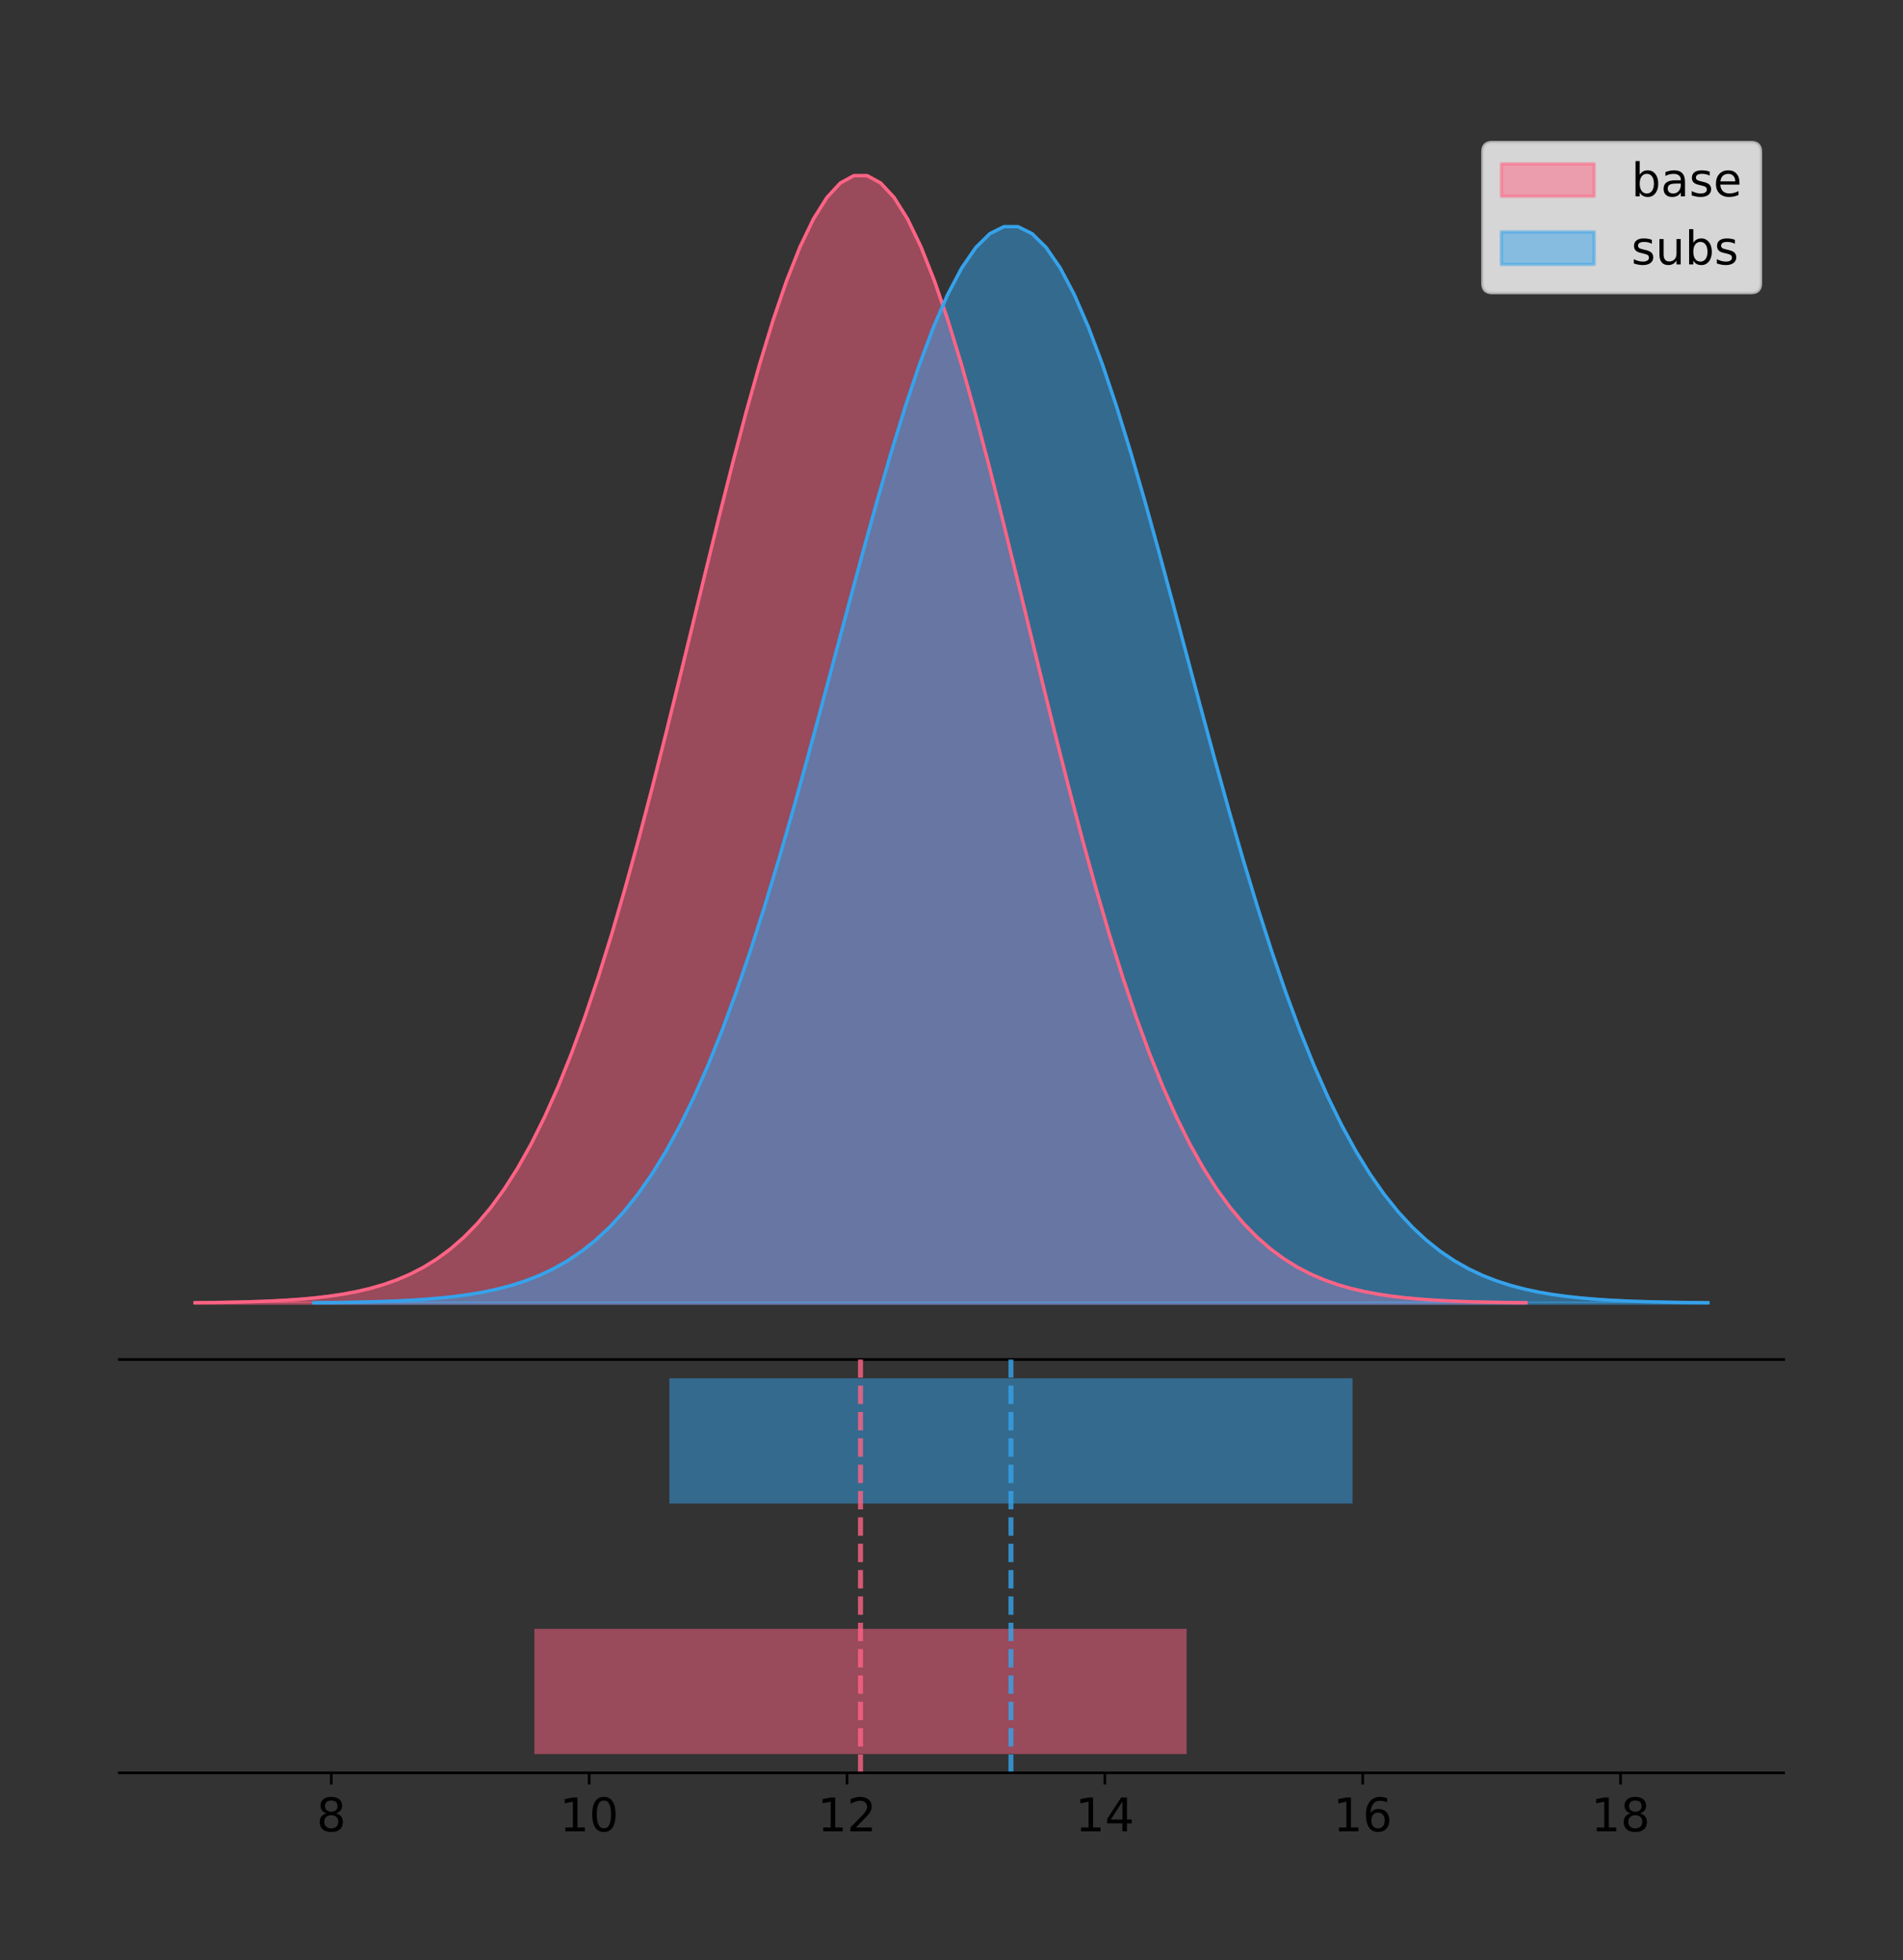 <?xml version="1.0" encoding="utf-8" standalone="no"?>
<!DOCTYPE svg PUBLIC "-//W3C//DTD SVG 1.1//EN"
  "http://www.w3.org/Graphics/SVG/1.1/DTD/svg11.dtd">
<!-- Created with matplotlib (https://matplotlib.org/) -->
<svg height="591.509pt" version="1.1" viewBox="0 0 574.2 591.509" width="574.2pt" xmlns="http://www.w3.org/2000/svg" xmlns:xlink="http://www.w3.org/1999/xlink">
 <rect x="0" y="0" width="574.2" height="591.509" fill="#333333" stroke="none"/>
 <defs>
  <style type="text/css">
*{stroke-linecap:butt;stroke-linejoin:round;}
  </style>
 </defs>
 <g id="figure_1">
  <g id="patch_1">
   <path d="M 0 591.509 
L 574.2 591.509 
L 574.2 0 
L 0 0 
z
" style="fill:none;"/>
  </g>
  <g id="axes_1">
   <g id="patch_2">
    <path d="M 36 410.22 
L 538.2 410.22 
L 538.2 36 
L 36 36 
z
" style="fill:none;"/>
   </g>
   <g id="PolyCollection_1">
    <defs>
     <path d="M 58.827 -198.299 
L 58.827 -198.414 
L 62.884 -198.457 
L 66.941 -198.515 
L 70.998 -198.592 
L 75.055 -198.694 
L 79.112 -198.829 
L 83.169 -199.006 
L 87.225 -199.235 
L 91.282 -199.53 
L 95.339 -199.907 
L 99.396 -200.387 
L 103.453 -200.993 
L 107.51 -201.751 
L 111.567 -202.695 
L 115.624 -203.86 
L 119.68 -205.288 
L 123.737 -207.025 
L 127.794 -209.123 
L 131.851 -211.638 
L 135.908 -214.631 
L 139.965 -218.165 
L 144.022 -222.307 
L 148.079 -227.124 
L 152.135 -232.681 
L 156.192 -239.043 
L 160.249 -246.268 
L 164.306 -254.407 
L 168.363 -263.499 
L 172.42 -273.572 
L 176.477 -284.635 
L 180.534 -296.68 
L 184.59 -309.675 
L 188.647 -323.567 
L 192.704 -338.274 
L 196.761 -353.69 
L 200.818 -369.68 
L 204.875 -386.086 
L 208.932 -402.724 
L 212.989 -419.387 
L 217.045 -435.851 
L 221.102 -451.881 
L 225.159 -467.231 
L 229.216 -481.653 
L 233.273 -494.905 
L 237.33 -506.757 
L 241.387 -516.994 
L 245.444 -525.428 
L 249.5 -531.9 
L 253.557 -536.285 
L 257.614 -538.499 
L 261.671 -538.499 
L 265.728 -536.285 
L 269.785 -531.9 
L 273.842 -525.428 
L 277.899 -516.994 
L 281.955 -506.757 
L 286.012 -494.905 
L 290.069 -481.653 
L 294.126 -467.231 
L 298.183 -451.881 
L 302.24 -435.851 
L 306.297 -419.387 
L 310.354 -402.724 
L 314.41 -386.086 
L 318.467 -369.68 
L 322.524 -353.69 
L 326.581 -338.274 
L 330.638 -323.567 
L 334.695 -309.675 
L 338.752 -296.68 
L 342.809 -284.635 
L 346.865 -273.572 
L 350.922 -263.499 
L 354.979 -254.407 
L 359.036 -246.268 
L 363.093 -239.043 
L 367.15 -232.681 
L 371.207 -227.124 
L 375.264 -222.307 
L 379.32 -218.165 
L 383.377 -214.631 
L 387.434 -211.638 
L 391.491 -209.123 
L 395.548 -207.025 
L 399.605 -205.288 
L 403.662 -203.86 
L 407.719 -202.695 
L 411.775 -201.751 
L 415.832 -200.993 
L 419.889 -200.387 
L 423.946 -199.907 
L 428.003 -199.53 
L 432.06 -199.235 
L 436.117 -199.006 
L 440.174 -198.829 
L 444.231 -198.694 
L 448.287 -198.592 
L 452.344 -198.515 
L 456.401 -198.457 
L 460.458 -198.414 
L 460.458 -198.299 
L 460.458 -198.299 
L 456.401 -198.299 
L 452.344 -198.299 
L 448.287 -198.299 
L 444.231 -198.299 
L 440.174 -198.299 
L 436.117 -198.299 
L 432.06 -198.299 
L 428.003 -198.299 
L 423.946 -198.299 
L 419.889 -198.299 
L 415.832 -198.299 
L 411.775 -198.299 
L 407.719 -198.299 
L 403.662 -198.299 
L 399.605 -198.299 
L 395.548 -198.299 
L 391.491 -198.299 
L 387.434 -198.299 
L 383.377 -198.299 
L 379.32 -198.299 
L 375.264 -198.299 
L 371.207 -198.299 
L 367.15 -198.299 
L 363.093 -198.299 
L 359.036 -198.299 
L 354.979 -198.299 
L 350.922 -198.299 
L 346.865 -198.299 
L 342.809 -198.299 
L 338.752 -198.299 
L 334.695 -198.299 
L 330.638 -198.299 
L 326.581 -198.299 
L 322.524 -198.299 
L 318.467 -198.299 
L 314.41 -198.299 
L 310.354 -198.299 
L 306.297 -198.299 
L 302.24 -198.299 
L 298.183 -198.299 
L 294.126 -198.299 
L 290.069 -198.299 
L 286.012 -198.299 
L 281.955 -198.299 
L 277.899 -198.299 
L 273.842 -198.299 
L 269.785 -198.299 
L 265.728 -198.299 
L 261.671 -198.299 
L 257.614 -198.299 
L 253.557 -198.299 
L 249.5 -198.299 
L 245.444 -198.299 
L 241.387 -198.299 
L 237.33 -198.299 
L 233.273 -198.299 
L 229.216 -198.299 
L 225.159 -198.299 
L 221.102 -198.299 
L 217.045 -198.299 
L 212.989 -198.299 
L 208.932 -198.299 
L 204.875 -198.299 
L 200.818 -198.299 
L 196.761 -198.299 
L 192.704 -198.299 
L 188.647 -198.299 
L 184.59 -198.299 
L 180.534 -198.299 
L 176.477 -198.299 
L 172.42 -198.299 
L 168.363 -198.299 
L 164.306 -198.299 
L 160.249 -198.299 
L 156.192 -198.299 
L 152.135 -198.299 
L 148.079 -198.299 
L 144.022 -198.299 
L 139.965 -198.299 
L 135.908 -198.299 
L 131.851 -198.299 
L 127.794 -198.299 
L 123.737 -198.299 
L 119.68 -198.299 
L 115.624 -198.299 
L 111.567 -198.299 
L 107.51 -198.299 
L 103.453 -198.299 
L 99.396 -198.299 
L 95.339 -198.299 
L 91.282 -198.299 
L 87.225 -198.299 
L 83.169 -198.299 
L 79.112 -198.299 
L 75.055 -198.299 
L 70.998 -198.299 
L 66.941 -198.299 
L 62.884 -198.299 
L 58.827 -198.299 
z
" id="me0f47d3574" style="stroke:#ff6384;stroke-opacity:0.5;"/>
    </defs>
    <g clip-path="url(#p84528dc815)">
     <use style="fill:#ff6384;fill-opacity:0.5;stroke:#ff6384;stroke-opacity:0.5;" x="0" xlink:href="#me0f47d3574" y="591.509"/>
    </g>
   </g>
   <g id="PolyCollection_2">
    <defs>
     <path d="M 94.708 -198.299 
L 94.708 -198.408 
L 98.957 -198.45 
L 103.207 -198.505 
L 107.456 -198.579 
L 111.705 -198.676 
L 115.954 -198.805 
L 120.203 -198.974 
L 124.452 -199.192 
L 128.701 -199.474 
L 132.951 -199.835 
L 137.2 -200.293 
L 141.449 -200.871 
L 145.698 -201.595 
L 149.947 -202.496 
L 154.196 -203.608 
L 158.445 -204.971 
L 162.694 -206.63 
L 166.944 -208.633 
L 171.193 -211.035 
L 175.442 -213.892 
L 179.691 -217.266 
L 183.94 -221.221 
L 188.189 -225.819 
L 192.438 -231.125 
L 196.688 -237.2 
L 200.937 -244.098 
L 205.186 -251.868 
L 209.435 -260.549 
L 213.684 -270.166 
L 217.933 -280.729 
L 222.182 -292.229 
L 226.432 -304.636 
L 230.681 -317.899 
L 234.93 -331.941 
L 239.179 -346.659 
L 243.428 -361.926 
L 247.677 -377.59 
L 251.926 -393.474 
L 256.175 -409.383 
L 260.425 -425.103 
L 264.674 -440.407 
L 268.923 -455.062 
L 273.172 -468.832 
L 277.421 -481.485 
L 281.67 -492.8 
L 285.919 -502.574 
L 290.169 -510.627 
L 294.418 -516.805 
L 298.667 -520.992 
L 302.916 -523.106 
L 307.165 -523.106 
L 311.414 -520.992 
L 315.663 -516.805 
L 319.912 -510.627 
L 324.162 -502.574 
L 328.411 -492.8 
L 332.66 -481.485 
L 336.909 -468.832 
L 341.158 -455.062 
L 345.407 -440.407 
L 349.656 -425.103 
L 353.906 -409.383 
L 358.155 -393.474 
L 362.404 -377.59 
L 366.653 -361.926 
L 370.902 -346.659 
L 375.151 -331.941 
L 379.4 -317.899 
L 383.65 -304.636 
L 387.899 -292.229 
L 392.148 -280.729 
L 396.397 -270.166 
L 400.646 -260.549 
L 404.895 -251.868 
L 409.144 -244.098 
L 413.393 -237.2 
L 417.643 -231.125 
L 421.892 -225.819 
L 426.141 -221.221 
L 430.39 -217.266 
L 434.639 -213.892 
L 438.888 -211.035 
L 443.137 -208.633 
L 447.387 -206.63 
L 451.636 -204.971 
L 455.885 -203.608 
L 460.134 -202.496 
L 464.383 -201.595 
L 468.632 -200.871 
L 472.881 -200.293 
L 477.131 -199.835 
L 481.38 -199.474 
L 485.629 -199.192 
L 489.878 -198.974 
L 494.127 -198.805 
L 498.376 -198.676 
L 502.625 -198.579 
L 506.874 -198.505 
L 511.124 -198.45 
L 515.373 -198.408 
L 515.373 -198.299 
L 515.373 -198.299 
L 511.124 -198.299 
L 506.874 -198.299 
L 502.625 -198.299 
L 498.376 -198.299 
L 494.127 -198.299 
L 489.878 -198.299 
L 485.629 -198.299 
L 481.38 -198.299 
L 477.131 -198.299 
L 472.881 -198.299 
L 468.632 -198.299 
L 464.383 -198.299 
L 460.134 -198.299 
L 455.885 -198.299 
L 451.636 -198.299 
L 447.387 -198.299 
L 443.137 -198.299 
L 438.888 -198.299 
L 434.639 -198.299 
L 430.39 -198.299 
L 426.141 -198.299 
L 421.892 -198.299 
L 417.643 -198.299 
L 413.393 -198.299 
L 409.144 -198.299 
L 404.895 -198.299 
L 400.646 -198.299 
L 396.397 -198.299 
L 392.148 -198.299 
L 387.899 -198.299 
L 383.65 -198.299 
L 379.4 -198.299 
L 375.151 -198.299 
L 370.902 -198.299 
L 366.653 -198.299 
L 362.404 -198.299 
L 358.155 -198.299 
L 353.906 -198.299 
L 349.656 -198.299 
L 345.407 -198.299 
L 341.158 -198.299 
L 336.909 -198.299 
L 332.66 -198.299 
L 328.411 -198.299 
L 324.162 -198.299 
L 319.912 -198.299 
L 315.663 -198.299 
L 311.414 -198.299 
L 307.165 -198.299 
L 302.916 -198.299 
L 298.667 -198.299 
L 294.418 -198.299 
L 290.169 -198.299 
L 285.919 -198.299 
L 281.67 -198.299 
L 277.421 -198.299 
L 273.172 -198.299 
L 268.923 -198.299 
L 264.674 -198.299 
L 260.425 -198.299 
L 256.175 -198.299 
L 251.926 -198.299 
L 247.677 -198.299 
L 243.428 -198.299 
L 239.179 -198.299 
L 234.93 -198.299 
L 230.681 -198.299 
L 226.432 -198.299 
L 222.182 -198.299 
L 217.933 -198.299 
L 213.684 -198.299 
L 209.435 -198.299 
L 205.186 -198.299 
L 200.937 -198.299 
L 196.688 -198.299 
L 192.438 -198.299 
L 188.189 -198.299 
L 183.94 -198.299 
L 179.691 -198.299 
L 175.442 -198.299 
L 171.193 -198.299 
L 166.944 -198.299 
L 162.694 -198.299 
L 158.445 -198.299 
L 154.196 -198.299 
L 149.947 -198.299 
L 145.698 -198.299 
L 141.449 -198.299 
L 137.2 -198.299 
L 132.951 -198.299 
L 128.701 -198.299 
L 124.452 -198.299 
L 120.203 -198.299 
L 115.954 -198.299 
L 111.705 -198.299 
L 107.456 -198.299 
L 103.207 -198.299 
L 98.957 -198.299 
L 94.708 -198.299 
z
" id="m98ad19075f" style="stroke:#36a2eb;stroke-opacity:0.5;"/>
    </defs>
    <g clip-path="url(#p84528dc815)">
     <use style="fill:#36a2eb;fill-opacity:0.5;stroke:#36a2eb;stroke-opacity:0.5;" x="0" xlink:href="#m98ad19075f" y="591.509"/>
    </g>
   </g>
   <g id="line2d_1">
    <path clip-path="url(#p84528dc815)" d="M 58.827 393.096 
L 62.884 393.053 
L 66.941 392.995 
L 70.998 392.918 
L 75.055 392.815 
L 79.112 392.68 
L 83.169 392.504 
L 87.225 392.275 
L 91.282 391.98 
L 95.339 391.602 
L 99.396 391.122 
L 103.453 390.516 
L 107.51 389.758 
L 111.567 388.814 
L 115.624 387.65 
L 119.68 386.222 
L 123.737 384.485 
L 127.794 382.386 
L 131.851 379.871 
L 135.908 376.878 
L 139.965 373.344 
L 144.022 369.202 
L 148.079 364.386 
L 152.135 358.828 
L 156.192 352.466 
L 160.249 345.241 
L 164.306 337.103 
L 168.363 328.01 
L 172.42 317.937 
L 176.477 306.874 
L 180.534 294.829 
L 184.59 281.834 
L 188.647 267.942 
L 192.704 253.235 
L 196.761 237.82 
L 200.818 221.829 
L 204.875 205.423 
L 208.932 188.786 
L 212.989 172.123 
L 217.045 155.658 
L 221.102 139.628 
L 225.159 124.279 
L 229.216 109.857 
L 233.273 96.604 
L 237.33 84.752 
L 241.387 74.515 
L 245.444 66.081 
L 249.5 59.61 
L 253.557 55.224 
L 257.614 53.01 
L 261.671 53.01 
L 265.728 55.224 
L 269.785 59.61 
L 273.842 66.081 
L 277.899 74.515 
L 281.955 84.752 
L 286.012 96.604 
L 290.069 109.857 
L 294.126 124.279 
L 298.183 139.628 
L 302.24 155.658 
L 306.297 172.123 
L 310.354 188.786 
L 314.41 205.423 
L 318.467 221.829 
L 322.524 237.82 
L 326.581 253.235 
L 330.638 267.942 
L 334.695 281.834 
L 338.752 294.829 
L 342.809 306.874 
L 346.865 317.937 
L 350.922 328.01 
L 354.979 337.103 
L 359.036 345.241 
L 363.093 352.466 
L 367.15 358.828 
L 371.207 364.386 
L 375.264 369.202 
L 379.32 373.344 
L 383.377 376.878 
L 387.434 379.871 
L 391.491 382.386 
L 395.548 384.485 
L 399.605 386.222 
L 403.662 387.65 
L 407.719 388.814 
L 411.775 389.758 
L 415.832 390.516 
L 419.889 391.122 
L 423.946 391.602 
L 428.003 391.98 
L 432.06 392.275 
L 436.117 392.504 
L 440.174 392.68 
L 444.231 392.815 
L 448.287 392.918 
L 452.344 392.995 
L 456.401 393.053 
L 460.458 393.096 
" style="fill:none;stroke:#ff6384;stroke-linecap:square;"/>
   </g>
   <g id="line2d_2">
    <path clip-path="url(#p84528dc815)" d="M 94.708 393.101 
L 98.957 393.06 
L 103.207 393.005 
L 107.456 392.931 
L 111.705 392.833 
L 115.954 392.704 
L 120.203 392.536 
L 124.452 392.317 
L 128.701 392.035 
L 132.951 391.675 
L 137.2 391.217 
L 141.449 390.638 
L 145.698 389.914 
L 149.947 389.013 
L 154.196 387.901 
L 158.445 386.538 
L 162.694 384.879 
L 166.944 382.876 
L 171.193 380.475 
L 175.442 377.617 
L 179.691 374.243 
L 183.94 370.289 
L 188.189 365.69 
L 192.438 360.384 
L 196.688 354.31 
L 200.937 347.412 
L 205.186 339.641 
L 209.435 330.96 
L 213.684 321.343 
L 217.933 310.781 
L 222.182 299.281 
L 226.432 286.873 
L 230.681 273.61 
L 234.93 259.569 
L 239.179 244.851 
L 243.428 229.583 
L 247.677 213.92 
L 251.926 198.035 
L 256.175 182.126 
L 260.425 166.406 
L 264.674 151.102 
L 268.923 136.447 
L 273.172 122.677 
L 277.421 110.024 
L 281.67 98.709 
L 285.919 88.935 
L 290.169 80.883 
L 294.418 74.704 
L 298.667 70.517 
L 302.916 68.403 
L 307.165 68.403 
L 311.414 70.517 
L 315.663 74.704 
L 319.912 80.883 
L 324.162 88.935 
L 328.411 98.709 
L 332.66 110.024 
L 336.909 122.677 
L 341.158 136.447 
L 345.407 151.102 
L 349.656 166.406 
L 353.906 182.126 
L 358.155 198.035 
L 362.404 213.92 
L 366.653 229.583 
L 370.902 244.851 
L 375.151 259.569 
L 379.4 273.61 
L 383.65 286.873 
L 387.899 299.281 
L 392.148 310.781 
L 396.397 321.343 
L 400.646 330.96 
L 404.895 339.641 
L 409.144 347.412 
L 413.393 354.31 
L 417.643 360.384 
L 421.892 365.69 
L 426.141 370.289 
L 430.39 374.243 
L 434.639 377.617 
L 438.888 380.475 
L 443.137 382.876 
L 447.387 384.879 
L 451.636 386.538 
L 455.885 387.901 
L 460.134 389.013 
L 464.383 389.914 
L 468.632 390.638 
L 472.881 391.217 
L 477.131 391.675 
L 481.38 392.035 
L 485.629 392.317 
L 489.878 392.536 
L 494.127 392.704 
L 498.376 392.833 
L 502.625 392.931 
L 506.874 393.005 
L 511.124 393.06 
L 515.373 393.101 
" style="fill:none;stroke:#36a2eb;stroke-linecap:square;"/>
   </g>
   <g id="patch_3">
    <path d="M 36 410.22 
L 538.2 410.22 
" style="fill:none;stroke:#000000;stroke-linecap:square;stroke-linejoin:miter;stroke-width:0.8;"/>
   </g>
   <g id="legend_1">
    <g id="patch_4">
     <path d="M 450.225 88.299 
L 528.4 88.299 
Q 531.2 88.299 531.2 85.499 
L 531.2 45.8 
Q 531.2 43 528.4 43 
L 450.225 43 
Q 447.425 43 447.425 45.8 
L 447.425 85.499 
Q 447.425 88.299 450.225 88.299 
z
" style="fill:#ffffff;opacity:0.8;stroke:#cccccc;stroke-linejoin:miter;"/>
    </g>
    <g id="patch_5">
     <path d="M 453.025 59.238 
L 481.025 59.238 
L 481.025 49.438 
L 453.025 49.438 
z
" style="fill:#ff6384;opacity:0.5;stroke:#ff6384;stroke-linejoin:miter;"/>
    </g>
    <g id="text_1">
     <!-- base -->
     <defs>
      <path d="M 48.688 27.297 
Q 48.688 37.203 44.609 42.844 
Q 40.531 48.484 33.406 48.484 
Q 26.266 48.484 22.188 42.844 
Q 18.109 37.203 18.109 27.297 
Q 18.109 17.391 22.188 11.75 
Q 26.266 6.109 33.406 6.109 
Q 40.531 6.109 44.609 11.75 
Q 48.688 17.391 48.688 27.297 
z
M 18.109 46.391 
Q 20.953 51.266 25.266 53.625 
Q 29.594 56 35.594 56 
Q 45.562 56 51.781 48.094 
Q 58.016 40.188 58.016 27.297 
Q 58.016 14.406 51.781 6.484 
Q 45.562 -1.422 35.594 -1.422 
Q 29.594 -1.422 25.266 0.953 
Q 20.953 3.328 18.109 8.203 
L 18.109 0 
L 9.078 0 
L 9.078 75.984 
L 18.109 75.984 
z
" id="DejaVuSans-98"/>
      <path d="M 34.281 27.484 
Q 23.391 27.484 19.188 25 
Q 14.984 22.516 14.984 16.5 
Q 14.984 11.719 18.141 8.906 
Q 21.297 6.109 26.703 6.109 
Q 34.188 6.109 38.703 11.406 
Q 43.219 16.703 43.219 25.484 
L 43.219 27.484 
z
M 52.203 31.203 
L 52.203 0 
L 43.219 0 
L 43.219 8.297 
Q 40.141 3.328 35.547 0.953 
Q 30.953 -1.422 24.312 -1.422 
Q 15.922 -1.422 10.953 3.297 
Q 6 8.016 6 15.922 
Q 6 25.141 12.172 29.828 
Q 18.359 34.516 30.609 34.516 
L 43.219 34.516 
L 43.219 35.406 
Q 43.219 41.609 39.141 45 
Q 35.062 48.391 27.688 48.391 
Q 23 48.391 18.547 47.266 
Q 14.109 46.141 10.016 43.891 
L 10.016 52.203 
Q 14.938 54.109 19.578 55.047 
Q 24.219 56 28.609 56 
Q 40.484 56 46.344 49.844 
Q 52.203 43.703 52.203 31.203 
z
" id="DejaVuSans-97"/>
      <path d="M 44.281 53.078 
L 44.281 44.578 
Q 40.484 46.531 36.375 47.5 
Q 32.281 48.484 27.875 48.484 
Q 21.188 48.484 17.844 46.438 
Q 14.5 44.391 14.5 40.281 
Q 14.5 37.156 16.891 35.375 
Q 19.281 33.594 26.516 31.984 
L 29.594 31.297 
Q 39.156 29.25 43.188 25.516 
Q 47.219 21.781 47.219 15.094 
Q 47.219 7.469 41.188 3.016 
Q 35.156 -1.422 24.609 -1.422 
Q 20.219 -1.422 15.453 -0.562 
Q 10.688 0.297 5.422 2 
L 5.422 11.281 
Q 10.406 8.688 15.234 7.391 
Q 20.062 6.109 24.812 6.109 
Q 31.156 6.109 34.562 8.281 
Q 37.984 10.453 37.984 14.406 
Q 37.984 18.062 35.516 20.016 
Q 33.062 21.969 24.703 23.781 
L 21.578 24.516 
Q 13.234 26.266 9.516 29.906 
Q 5.812 33.547 5.812 39.891 
Q 5.812 47.609 11.281 51.797 
Q 16.75 56 26.812 56 
Q 31.781 56 36.172 55.266 
Q 40.578 54.547 44.281 53.078 
z
" id="DejaVuSans-115"/>
      <path d="M 56.203 29.594 
L 56.203 25.203 
L 14.891 25.203 
Q 15.484 15.922 20.484 11.062 
Q 25.484 6.203 34.422 6.203 
Q 39.594 6.203 44.453 7.469 
Q 49.312 8.734 54.109 11.281 
L 54.109 2.781 
Q 49.266 0.734 44.188 -0.344 
Q 39.109 -1.422 33.891 -1.422 
Q 20.797 -1.422 13.156 6.188 
Q 5.516 13.812 5.516 26.812 
Q 5.516 40.234 12.766 48.109 
Q 20.016 56 32.328 56 
Q 43.359 56 49.781 48.891 
Q 56.203 41.797 56.203 29.594 
z
M 47.219 32.234 
Q 47.125 39.594 43.094 43.984 
Q 39.062 48.391 32.422 48.391 
Q 24.906 48.391 20.391 44.141 
Q 15.875 39.891 15.188 32.172 
z
" id="DejaVuSans-101"/>
     </defs>
     <g transform="translate(492.225 59.238)scale(0.14 -0.14)">
      <use xlink:href="#DejaVuSans-98"/>
      <use x="63.477" xlink:href="#DejaVuSans-97"/>
      <use x="124.756" xlink:href="#DejaVuSans-115"/>
      <use x="176.855" xlink:href="#DejaVuSans-101"/>
     </g>
    </g>
    <g id="patch_6">
     <path d="M 453.025 79.787 
L 481.025 79.787 
L 481.025 69.987 
L 453.025 69.987 
z
" style="fill:#36a2eb;opacity:0.5;stroke:#36a2eb;stroke-linejoin:miter;"/>
    </g>
    <g id="text_2">
     <!-- subs -->
     <defs>
      <path d="M 8.5 21.578 
L 8.5 54.688 
L 17.484 54.688 
L 17.484 21.922 
Q 17.484 14.156 20.5 10.266 
Q 23.531 6.391 29.594 6.391 
Q 36.859 6.391 41.078 11.031 
Q 45.312 15.672 45.312 23.688 
L 45.312 54.688 
L 54.297 54.688 
L 54.297 0 
L 45.312 0 
L 45.312 8.406 
Q 42.047 3.422 37.719 1 
Q 33.406 -1.422 27.688 -1.422 
Q 18.266 -1.422 13.375 4.438 
Q 8.5 10.297 8.5 21.578 
z
M 31.109 56 
z
" id="DejaVuSans-117"/>
     </defs>
     <g transform="translate(492.225 79.787)scale(0.14 -0.14)">
      <use xlink:href="#DejaVuSans-115"/>
      <use x="52.1" xlink:href="#DejaVuSans-117"/>
      <use x="115.479" xlink:href="#DejaVuSans-98"/>
      <use x="178.955" xlink:href="#DejaVuSans-115"/>
     </g>
    </g>
   </g>
  </g>
  <g id="axes_2">
   <g id="patch_7">
    <path d="M 36 534.96 
L 538.2 534.96 
L 538.2 410.22 
L 36 410.22 
z
" style="fill:none;"/>
   </g>
   <g id="patch_8">
    <path clip-path="url(#p447e68bef3)" d="M 161.243 529.29 
L 358.042 529.29 
L 358.042 491.49 
L 161.243 491.49 
z
" style="fill:#ff6384;opacity:0.5;"/>
   </g>
   <g id="patch_9">
    <path clip-path="url(#p447e68bef3)" d="M 201.978 453.69 
L 408.103 453.69 
L 408.103 415.89 
L 201.978 415.89 
z
" style="fill:#36a2eb;opacity:0.5;"/>
   </g>
   <g id="matplotlib.axis_1">
    <g id="xtick_1">
     <g id="line2d_3">
      <defs>
       <path d="M 0 0 
L 0 3.5 
" id="me17d701219" style="stroke:#000000;stroke-width:0.8;"/>
      </defs>
      <g>
       <use style="stroke:#000000;stroke-width:0.8;" x="99.964" xlink:href="#me17d701219" y="534.96"/>
      </g>
     </g>
     <g id="text_3">
      <!-- 8 -->
      <defs>
       <path d="M 31.781 34.625 
Q 24.75 34.625 20.719 30.859 
Q 16.703 27.094 16.703 20.516 
Q 16.703 13.922 20.719 10.156 
Q 24.75 6.391 31.781 6.391 
Q 38.812 6.391 42.859 10.172 
Q 46.922 13.969 46.922 20.516 
Q 46.922 27.094 42.891 30.859 
Q 38.875 34.625 31.781 34.625 
z
M 21.922 38.812 
Q 15.578 40.375 12.031 44.719 
Q 8.5 49.078 8.5 55.328 
Q 8.5 64.062 14.719 69.141 
Q 20.953 74.219 31.781 74.219 
Q 42.672 74.219 48.875 69.141 
Q 55.078 64.062 55.078 55.328 
Q 55.078 49.078 51.531 44.719 
Q 48 40.375 41.703 38.812 
Q 48.828 37.156 52.797 32.312 
Q 56.781 27.484 56.781 20.516 
Q 56.781 9.906 50.312 4.234 
Q 43.844 -1.422 31.781 -1.422 
Q 19.734 -1.422 13.25 4.234 
Q 6.781 9.906 6.781 20.516 
Q 6.781 27.484 10.781 32.312 
Q 14.797 37.156 21.922 38.812 
z
M 18.312 54.391 
Q 18.312 48.734 21.844 45.562 
Q 25.391 42.391 31.781 42.391 
Q 38.141 42.391 41.719 45.562 
Q 45.312 48.734 45.312 54.391 
Q 45.312 60.062 41.719 63.234 
Q 38.141 66.406 31.781 66.406 
Q 25.391 66.406 21.844 63.234 
Q 18.312 60.062 18.312 54.391 
z
" id="DejaVuSans-56"/>
      </defs>
      <g transform="translate(95.511 552.598)scale(0.14 -0.14)">
       <use xlink:href="#DejaVuSans-56"/>
      </g>
     </g>
    </g>
    <g id="xtick_2">
     <g id="line2d_4">
      <g>
       <use style="stroke:#000000;stroke-width:0.8;" x="177.767" xlink:href="#me17d701219" y="534.96"/>
      </g>
     </g>
     <g id="text_4">
      <!-- 10 -->
      <defs>
       <path d="M 12.406 8.297 
L 28.516 8.297 
L 28.516 63.922 
L 10.984 60.406 
L 10.984 69.391 
L 28.422 72.906 
L 38.281 72.906 
L 38.281 8.297 
L 54.391 8.297 
L 54.391 0 
L 12.406 0 
z
" id="DejaVuSans-49"/>
       <path d="M 31.781 66.406 
Q 24.172 66.406 20.328 58.906 
Q 16.5 51.422 16.5 36.375 
Q 16.5 21.391 20.328 13.891 
Q 24.172 6.391 31.781 6.391 
Q 39.453 6.391 43.281 13.891 
Q 47.125 21.391 47.125 36.375 
Q 47.125 51.422 43.281 58.906 
Q 39.453 66.406 31.781 66.406 
z
M 31.781 74.219 
Q 44.047 74.219 50.516 64.516 
Q 56.984 54.828 56.984 36.375 
Q 56.984 17.969 50.516 8.266 
Q 44.047 -1.422 31.781 -1.422 
Q 19.531 -1.422 13.062 8.266 
Q 6.594 17.969 6.594 36.375 
Q 6.594 54.828 13.062 64.516 
Q 19.531 74.219 31.781 74.219 
z
" id="DejaVuSans-48"/>
      </defs>
      <g transform="translate(168.859 552.598)scale(0.14 -0.14)">
       <use xlink:href="#DejaVuSans-49"/>
       <use x="63.623" xlink:href="#DejaVuSans-48"/>
      </g>
     </g>
    </g>
    <g id="xtick_3">
     <g id="line2d_5">
      <g>
       <use style="stroke:#000000;stroke-width:0.8;" x="255.57" xlink:href="#me17d701219" y="534.96"/>
      </g>
     </g>
     <g id="text_5">
      <!-- 12 -->
      <defs>
       <path d="M 19.188 8.297 
L 53.609 8.297 
L 53.609 0 
L 7.328 0 
L 7.328 8.297 
Q 12.938 14.109 22.625 23.891 
Q 32.328 33.688 34.812 36.531 
Q 39.547 41.844 41.422 45.531 
Q 43.312 49.219 43.312 52.781 
Q 43.312 58.594 39.234 62.25 
Q 35.156 65.922 28.609 65.922 
Q 23.969 65.922 18.812 64.312 
Q 13.672 62.703 7.812 59.422 
L 7.812 69.391 
Q 13.766 71.781 18.938 73 
Q 24.125 74.219 28.422 74.219 
Q 39.75 74.219 46.484 68.547 
Q 53.219 62.891 53.219 53.422 
Q 53.219 48.922 51.531 44.891 
Q 49.859 40.875 45.406 35.406 
Q 44.188 33.984 37.641 27.219 
Q 31.109 20.453 19.188 8.297 
z
" id="DejaVuSans-50"/>
      </defs>
      <g transform="translate(246.662 552.598)scale(0.14 -0.14)">
       <use xlink:href="#DejaVuSans-49"/>
       <use x="63.623" xlink:href="#DejaVuSans-50"/>
      </g>
     </g>
    </g>
    <g id="xtick_4">
     <g id="line2d_6">
      <g>
       <use style="stroke:#000000;stroke-width:0.8;" x="333.372" xlink:href="#me17d701219" y="534.96"/>
      </g>
     </g>
     <g id="text_6">
      <!-- 14 -->
      <defs>
       <path d="M 37.797 64.312 
L 12.891 25.391 
L 37.797 25.391 
z
M 35.203 72.906 
L 47.609 72.906 
L 47.609 25.391 
L 58.016 25.391 
L 58.016 17.188 
L 47.609 17.188 
L 47.609 0 
L 37.797 0 
L 37.797 17.188 
L 4.891 17.188 
L 4.891 26.703 
z
" id="DejaVuSans-52"/>
      </defs>
      <g transform="translate(324.465 552.598)scale(0.14 -0.14)">
       <use xlink:href="#DejaVuSans-49"/>
       <use x="63.623" xlink:href="#DejaVuSans-52"/>
      </g>
     </g>
    </g>
    <g id="xtick_5">
     <g id="line2d_7">
      <g>
       <use style="stroke:#000000;stroke-width:0.8;" x="411.175" xlink:href="#me17d701219" y="534.96"/>
      </g>
     </g>
     <g id="text_7">
      <!-- 16 -->
      <defs>
       <path d="M 33.016 40.375 
Q 26.375 40.375 22.484 35.828 
Q 18.609 31.297 18.609 23.391 
Q 18.609 15.531 22.484 10.953 
Q 26.375 6.391 33.016 6.391 
Q 39.656 6.391 43.531 10.953 
Q 47.406 15.531 47.406 23.391 
Q 47.406 31.297 43.531 35.828 
Q 39.656 40.375 33.016 40.375 
z
M 52.594 71.297 
L 52.594 62.312 
Q 48.875 64.062 45.094 64.984 
Q 41.312 65.922 37.594 65.922 
Q 27.828 65.922 22.672 59.328 
Q 17.531 52.734 16.797 39.406 
Q 19.672 43.656 24.016 45.922 
Q 28.375 48.188 33.594 48.188 
Q 44.578 48.188 50.953 41.516 
Q 57.328 34.859 57.328 23.391 
Q 57.328 12.156 50.688 5.359 
Q 44.047 -1.422 33.016 -1.422 
Q 20.359 -1.422 13.672 8.266 
Q 6.984 17.969 6.984 36.375 
Q 6.984 53.656 15.188 63.938 
Q 23.391 74.219 37.203 74.219 
Q 40.922 74.219 44.703 73.484 
Q 48.484 72.75 52.594 71.297 
z
" id="DejaVuSans-54"/>
      </defs>
      <g transform="translate(402.268 552.598)scale(0.14 -0.14)">
       <use xlink:href="#DejaVuSans-49"/>
       <use x="63.623" xlink:href="#DejaVuSans-54"/>
      </g>
     </g>
    </g>
    <g id="xtick_6">
     <g id="line2d_8">
      <g>
       <use style="stroke:#000000;stroke-width:0.8;" x="488.978" xlink:href="#me17d701219" y="534.96"/>
      </g>
     </g>
     <g id="text_8">
      <!-- 18 -->
      <g transform="translate(480.07 552.598)scale(0.14 -0.14)">
       <use xlink:href="#DejaVuSans-49"/>
       <use x="63.623" xlink:href="#DejaVuSans-56"/>
      </g>
     </g>
    </g>
   </g>
   <g id="line2d_9">
    <path clip-path="url(#p447e68bef3)" d="M 259.643 534.96 
L 259.643 410.22 
" style="fill:none;stroke:#ff6384;stroke-dasharray:5.55,2.4;stroke-dashoffset:0;stroke-opacity:0.8;stroke-width:1.5;"/>
   </g>
   <g id="line2d_10">
    <path clip-path="url(#p447e68bef3)" d="M 305.041 534.96 
L 305.041 410.22 
" style="fill:none;stroke:#36a2eb;stroke-dasharray:5.55,2.4;stroke-dashoffset:0;stroke-opacity:0.8;stroke-width:1.5;"/>
   </g>
   <g id="patch_10">
    <path d="M 36 534.96 
L 538.2 534.96 
" style="fill:none;stroke:#000000;stroke-linecap:square;stroke-linejoin:miter;stroke-width:0.8;"/>
   </g>
  </g>
 </g>
 <defs>
  <clipPath id="p84528dc815">
   <rect height="374.22" width="502.2" x="36" y="36"/>
  </clipPath>
  <clipPath id="p447e68bef3">
   <rect height="124.74" width="502.2" x="36" y="410.22"/>
  </clipPath>
 </defs>
</svg>
